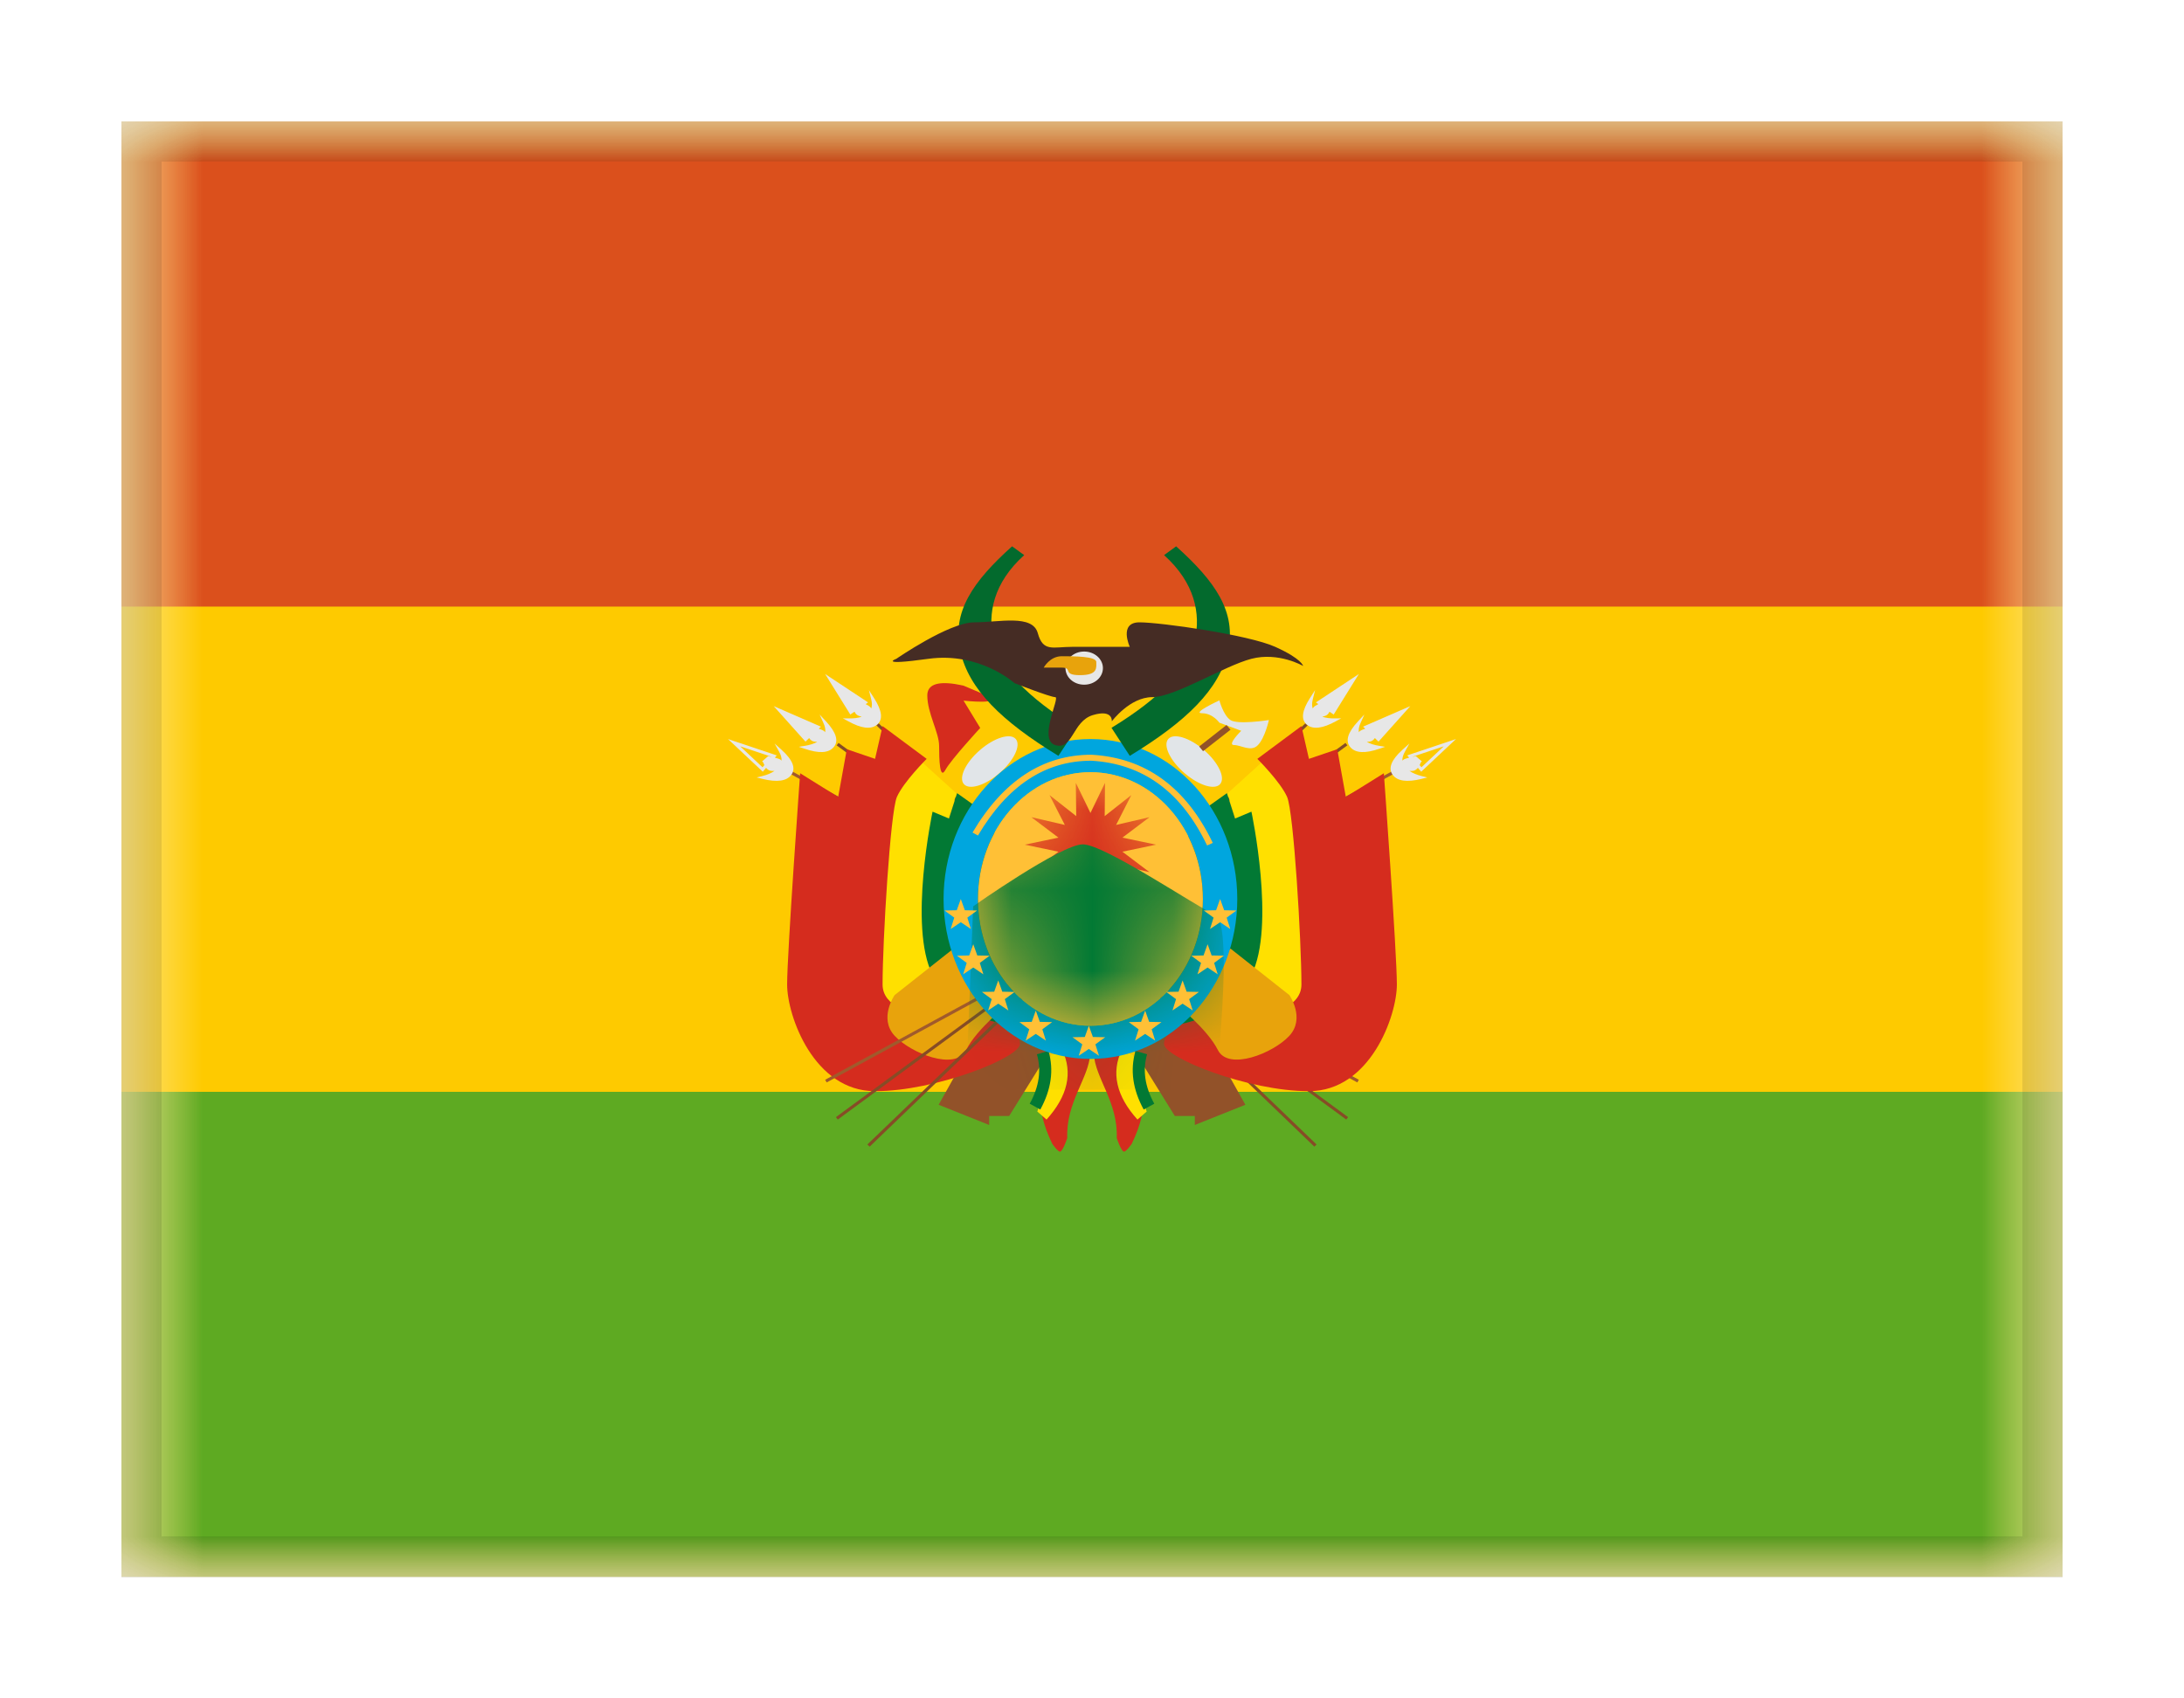 <svg width="27" height="21" viewBox="0 0 27 21" fill="none" xmlns="http://www.w3.org/2000/svg">
<g filter="url(#filter0_dd_701_24713)">
<g clip-path="url(#clip0_701_24713)">
<mask id="mask0_701_24713" style="mask-type:alpha" maskUnits="userSpaceOnUse" x="1" y="1" width="25" height="18">
<rect x="1.5" y="1" width="24" height="18" fill="white"/>
</mask>
<g mask="url(#mask0_701_24713)">
<path fill-rule="evenodd" clip-rule="evenodd" d="M1.5 1V19H25.5V1H1.5Z" fill="#FECA00"/>
<mask id="mask1_701_24713" style="mask-type:alpha" maskUnits="userSpaceOnUse" x="1" y="1" width="25" height="18">
<path fill-rule="evenodd" clip-rule="evenodd" d="M1.5 1V19H25.5V1H1.5Z" fill="white"/>
</mask>
<g mask="url(#mask1_701_24713)">
<path fill-rule="evenodd" clip-rule="evenodd" d="M1.5 1V7H25.5V1H1.5Z" fill="#DB501C"/>
<path fill-rule="evenodd" clip-rule="evenodd" d="M1.5 13V19H25.5V13H1.5Z" fill="#5EAA22"/>
<path d="M10.835 8.469L10.862 8.443L16.276 13.651L16.249 13.678L10.835 8.469Z" fill="#864C26"/>
<path d="M16.666 13.313L16.643 13.343L10.343 8.716L10.367 8.686L16.666 13.313Z" fill="#864C26"/>
<path d="M16.799 12.851L16.78 12.884L9.772 9.07L9.791 9.037L16.799 12.851Z" fill="#A05A2C"/>
<path fill-rule="evenodd" clip-rule="evenodd" d="M10.201 7.834L10.732 8.185L10.702 8.206C10.714 8.212 10.727 8.22 10.74 8.228C10.755 8.237 10.765 8.248 10.771 8.261C10.782 8.229 10.782 8.191 10.77 8.145L10.742 8.033L10.805 8.131C10.905 8.287 10.92 8.398 10.842 8.461C10.767 8.523 10.647 8.507 10.486 8.418L10.42 8.382L10.495 8.383C10.556 8.384 10.609 8.377 10.653 8.362L10.623 8.353C10.597 8.346 10.577 8.328 10.564 8.3L10.512 8.335L10.201 7.834ZM9.565 8.231L10.149 8.485L10.122 8.51C10.136 8.515 10.15 8.521 10.165 8.526C10.181 8.533 10.193 8.542 10.201 8.554C10.207 8.521 10.2 8.483 10.18 8.44L10.133 8.335L10.212 8.42C10.338 8.556 10.372 8.663 10.306 8.739C10.242 8.813 10.122 8.818 9.947 8.758L9.876 8.734L9.95 8.722C10.011 8.712 10.062 8.696 10.103 8.673L10.071 8.67C10.044 8.668 10.021 8.653 10.003 8.626L9.958 8.67L9.565 8.231ZM9.603 8.84L9 8.638L9.43 9.042L9.471 8.994C9.491 9.019 9.515 9.032 9.543 9.032H9.575C9.536 9.059 9.487 9.08 9.427 9.095L9.354 9.113L9.427 9.131C9.606 9.175 9.726 9.159 9.783 9.08C9.842 8.999 9.799 8.895 9.662 8.771L9.576 8.693L9.631 8.793C9.654 8.834 9.665 8.871 9.662 8.905C9.653 8.894 9.64 8.886 9.623 8.881C9.608 8.876 9.593 8.872 9.579 8.868L9.603 8.84ZM9.537 8.858L9.538 8.857L9.151 8.728L9.427 8.987L9.45 8.96C9.446 8.953 9.442 8.944 9.438 8.935L9.441 8.934L9.422 8.914L9.496 8.85L9.505 8.852C9.516 8.854 9.526 8.856 9.537 8.858Z" fill="#E7E7E7"/>
<path fill-rule="evenodd" clip-rule="evenodd" d="M11.604 13.16L12.229 12.043L13.108 12.28L12.476 13.299H12.229V13.41L11.604 13.16Z" fill="#925229"/>
<path fill-rule="evenodd" clip-rule="evenodd" d="M11.335 8.867L10.921 9.297L10.77 12.143L12.263 12.361C12.263 12.361 11.613 11.789 11.517 11.437C11.421 11.084 11.39 9.768 11.572 9.568L11.713 9.651L11.827 9.312" fill="#FFE000"/>
<path fill-rule="evenodd" clip-rule="evenodd" d="M9.892 9.061C9.892 9.061 9.731 11.283 9.731 11.673C9.731 12.063 10.063 12.992 10.818 12.992C11.573 12.992 12.61 12.576 12.61 12.407C12.61 12.237 12.3 12.116 12.3 12.116C12.3 12.116 10.911 12.211 10.911 11.673C10.911 11.135 11.006 9.542 11.088 9.354C11.171 9.166 11.456 8.883 11.456 8.883L10.911 8.478L10.818 8.883L10.469 8.764L10.362 9.354L9.892 9.061Z" fill="#D52C1E"/>
<path fill-rule="evenodd" clip-rule="evenodd" d="M11.832 9.307L11.732 9.621L11.529 9.536C11.529 9.536 11.226 10.958 11.529 11.554C11.832 12.149 12.596 12.193 12.596 12.193L12.274 9.621L11.832 9.307Z" fill="#027934"/>
<path fill-rule="evenodd" clip-rule="evenodd" d="M11.788 11.229L11.06 11.804C11.06 11.804 10.86 12.091 11.06 12.307C11.26 12.524 11.813 12.745 11.944 12.483C12.074 12.222 12.462 11.915 12.462 11.915L11.788 11.229Z" fill="#E8A30C"/>
<path fill-rule="evenodd" clip-rule="evenodd" d="M12.359 9.057C12.536 8.903 12.625 8.715 12.557 8.637C12.49 8.56 12.291 8.621 12.114 8.775C11.937 8.929 11.848 9.117 11.916 9.195C11.984 9.273 12.182 9.211 12.359 9.057Z" fill="#E1E5E8"/>
<path fill-rule="evenodd" clip-rule="evenodd" d="M11.912 7.978C11.912 7.978 11.841 7.963 11.809 7.958C11.579 7.923 11.464 7.97 11.464 8.099C11.464 8.319 11.61 8.557 11.61 8.723C11.61 8.89 11.617 9.149 11.688 9.019C11.759 8.89 12.118 8.501 12.118 8.501L11.912 8.163C11.912 8.163 12.422 8.22 12.198 8.099" fill="#D52C1E"/>
<path fill-rule="evenodd" clip-rule="evenodd" d="M13.477 12.534L13.096 12.53C12.812 12.81 12.786 13.187 13.009 13.643C13.009 13.643 13.082 13.749 13.108 13.739C13.144 13.725 13.194 13.572 13.194 13.572C13.177 13.127 13.46 12.832 13.477 12.534Z" fill="#D52C1E"/>
<path fill-rule="evenodd" clip-rule="evenodd" d="M12.994 12.545L13.131 12.481C13.267 12.763 13.199 13.054 12.938 13.343L12.824 13.244C12.938 12.912 12.938 12.775 12.994 12.545Z" fill="#FFE000"/>
<path d="M12.819 12.536L12.962 12.494C13.031 12.73 12.996 12.973 12.861 13.219L12.73 13.147C12.847 12.934 12.876 12.732 12.819 12.536Z" fill="#027934"/>
<path d="M16.166 8.469L16.138 8.443L10.723 13.651L10.751 13.678L16.166 8.469Z" fill="#864C26"/>
<path d="M10.334 13.313L10.357 13.343L16.657 8.716L16.633 8.686L10.334 13.313Z" fill="#864C26"/>
<path d="M10.201 12.851L10.22 12.884L17.227 9.07L17.209 9.037L10.201 12.851Z" fill="#A05A2C"/>
<path fill-rule="evenodd" clip-rule="evenodd" d="M16.799 7.834L16.268 8.185L16.298 8.206C16.286 8.212 16.273 8.22 16.26 8.228C16.245 8.237 16.235 8.248 16.229 8.261C16.218 8.229 16.218 8.191 16.23 8.145L16.258 8.033L16.195 8.131C16.095 8.287 16.08 8.398 16.157 8.461C16.233 8.523 16.353 8.507 16.515 8.418L16.58 8.382L16.505 8.383C16.444 8.384 16.391 8.377 16.347 8.362L16.378 8.353C16.404 8.346 16.423 8.328 16.436 8.3L16.488 8.335L16.799 7.834ZM17.435 8.231L16.851 8.485L16.878 8.51C16.864 8.515 16.85 8.521 16.835 8.526C16.819 8.533 16.807 8.542 16.799 8.554C16.794 8.521 16.8 8.483 16.82 8.44L16.867 8.335L16.788 8.42C16.662 8.556 16.628 8.663 16.694 8.739C16.758 8.813 16.878 8.818 17.053 8.758L17.124 8.734L17.05 8.722C16.989 8.712 16.938 8.696 16.897 8.673L16.929 8.67C16.956 8.668 16.979 8.653 16.997 8.626L17.042 8.67L17.435 8.231ZM17.397 8.84L18 8.638L17.57 9.042L17.529 8.994C17.509 9.019 17.485 9.032 17.457 9.032H17.425C17.464 9.059 17.513 9.08 17.573 9.095L17.646 9.113L17.573 9.131C17.394 9.175 17.274 9.159 17.217 9.08C17.158 8.999 17.201 8.895 17.338 8.771L17.424 8.693L17.369 8.793C17.346 8.834 17.335 8.871 17.337 8.905C17.347 8.894 17.36 8.886 17.377 8.881C17.392 8.876 17.407 8.872 17.421 8.868L17.397 8.84ZM17.463 8.858L17.462 8.857L17.849 8.728L17.573 8.987L17.55 8.96C17.554 8.953 17.558 8.944 17.562 8.935L17.559 8.934L17.578 8.914L17.504 8.85L17.495 8.852C17.484 8.854 17.474 8.856 17.463 8.858Z" fill="#E7E7E7"/>
<path fill-rule="evenodd" clip-rule="evenodd" d="M15.396 13.16L14.771 12.043L13.892 12.28L14.524 13.299H14.771V13.41L15.396 13.16Z" fill="#925229"/>
<path fill-rule="evenodd" clip-rule="evenodd" d="M15.665 8.866L16.079 9.297L16.23 12.143L14.737 12.36C14.737 12.36 15.387 11.789 15.483 11.437C15.579 11.084 15.61 9.768 15.428 9.568L15.287 9.651L15.173 9.312" fill="#FFE000"/>
<path fill-rule="evenodd" clip-rule="evenodd" d="M17.108 9.061C17.108 9.061 17.269 11.283 17.269 11.673C17.269 12.063 16.937 12.992 16.182 12.992C15.427 12.992 14.39 12.576 14.39 12.407C14.39 12.237 14.7 12.116 14.7 12.116C14.7 12.116 16.089 12.211 16.089 11.673C16.089 11.135 15.994 9.542 15.912 9.354C15.829 9.166 15.544 8.883 15.544 8.883L16.089 8.478L16.182 8.883L16.532 8.764L16.638 9.354L17.108 9.061Z" fill="#D52C1E"/>
<path fill-rule="evenodd" clip-rule="evenodd" d="M15.168 9.307L15.268 9.621L15.471 9.536C15.471 9.536 15.774 10.958 15.471 11.554C15.168 12.149 14.404 12.193 14.404 12.193L14.726 9.621L15.168 9.307Z" fill="#027934"/>
<path fill-rule="evenodd" clip-rule="evenodd" d="M15.212 11.229L15.94 11.804C15.94 11.804 16.14 12.09 15.94 12.307C15.74 12.524 15.187 12.744 15.056 12.483C14.926 12.222 14.538 11.915 14.538 11.915L15.212 11.229Z" fill="#E8A30C"/>
<path fill-rule="evenodd" clip-rule="evenodd" d="M14.641 9.057C14.464 8.903 14.375 8.715 14.443 8.637C14.51 8.56 14.709 8.621 14.886 8.775C15.063 8.929 15.152 9.117 15.084 9.195C15.016 9.273 14.818 9.211 14.641 9.057Z" fill="#E1E5E8"/>
<path fill-rule="evenodd" clip-rule="evenodd" d="M13.523 12.534L13.904 12.53C14.188 12.81 14.214 13.187 13.991 13.643C13.991 13.643 13.918 13.749 13.892 13.739C13.856 13.725 13.806 13.572 13.806 13.572C13.823 13.127 13.54 12.832 13.523 12.534Z" fill="#D52C1E"/>
<path fill-rule="evenodd" clip-rule="evenodd" d="M14.006 12.545L13.869 12.481C13.733 12.763 13.801 13.054 14.062 13.343L14.176 13.244C14.062 12.912 14.062 12.775 14.006 12.545Z" fill="#FFE000"/>
<path d="M14.181 12.536L14.038 12.494C13.969 12.73 14.004 12.973 14.139 13.219L14.27 13.147C14.153 12.934 14.124 12.732 14.181 12.536Z" fill="#027934"/>
<path fill-rule="evenodd" clip-rule="evenodd" d="M11.665 10.616C11.665 11.695 12.462 12.593 13.481 12.593C14.499 12.593 15.296 11.695 15.296 10.616C15.296 9.536 14.499 8.638 13.481 8.638C12.462 8.638 11.665 9.536 11.665 10.616ZM14.871 10.616C14.871 11.481 14.249 12.183 13.481 12.183C12.713 12.183 12.09 11.481 12.09 10.616C12.09 9.75 12.713 9.049 13.481 9.049C14.249 9.049 14.871 9.75 14.871 10.616Z" fill="#00A6DE"/>
<path fill-rule="evenodd" clip-rule="evenodd" d="M13.481 12.183C14.249 12.183 14.871 11.481 14.871 10.616C14.871 9.75 14.249 9.048 13.481 9.048C12.713 9.048 12.09 9.75 12.09 10.616C12.09 11.481 12.713 12.183 13.481 12.183Z" fill="#FFC036"/>
<mask id="mask2_701_24713" style="mask-type:alpha" maskUnits="userSpaceOnUse" x="12" y="9" width="3" height="4">
<path fill-rule="evenodd" clip-rule="evenodd" d="M13.481 12.183C14.249 12.183 14.871 11.481 14.871 10.616C14.871 9.75 14.249 9.048 13.481 9.048C12.713 9.048 12.09 9.75 12.09 10.616C12.09 11.481 12.713 12.183 13.481 12.183Z" fill="white"/>
</mask>
<g mask="url(#mask2_701_24713)">
<path fill-rule="evenodd" clip-rule="evenodd" d="M13.481 10.336L13.3 10.708L13.305 10.297L12.975 10.557L13.164 10.188L12.75 10.284L13.085 10.031L12.669 9.944L13.085 9.857L12.75 9.604L13.164 9.7L12.975 9.331L13.305 9.591L13.3 9.18L13.481 9.552L13.661 9.18L13.657 9.591L13.986 9.331L13.798 9.7L14.211 9.604L13.876 9.857L14.292 9.944L13.876 10.031L14.211 10.284L13.798 10.188L13.986 10.557L13.657 10.297L13.661 10.708L13.481 10.336Z" fill="#D52C1E"/>
<path fill-rule="evenodd" clip-rule="evenodd" d="M12.031 10.706C12.031 10.706 13.118 9.94 13.386 9.94C13.653 9.94 14.792 10.71 15.025 10.815C15.258 10.919 15.025 12.973 15.025 12.973H11.941L12.031 10.706Z" fill="#027934"/>
</g>
<path fill-rule="evenodd" clip-rule="evenodd" d="M12.023 9.794L12.09 9.831C12.456 9.213 12.922 8.906 13.491 8.906C14.128 8.942 14.605 9.289 14.923 9.954L14.993 9.922C14.663 9.234 14.162 8.869 13.493 8.832C12.892 8.832 12.402 9.154 12.023 9.794ZM11.753 10.987L11.878 10.903L12.003 10.987L11.959 10.846L12.08 10.758L11.928 10.755L11.878 10.616L11.828 10.755L11.676 10.758L11.797 10.846L11.753 10.987ZM12.032 11.463L11.907 11.547L11.951 11.406L11.83 11.317L11.982 11.314L12.032 11.175L12.082 11.314L12.234 11.317L12.113 11.406L12.157 11.547L12.032 11.463ZM12.216 11.994L12.341 11.91L12.466 11.994L12.422 11.854L12.543 11.765L12.391 11.762L12.341 11.623L12.291 11.762L12.139 11.765L12.26 11.854L12.216 11.994ZM12.805 12.284L12.68 12.367L12.724 12.227L12.603 12.138L12.755 12.135L12.805 11.996L12.855 12.135L13.007 12.138L12.886 12.227L12.93 12.367L12.805 12.284ZM13.336 12.554L13.461 12.47L13.586 12.554L13.542 12.413L13.663 12.325L13.511 12.322L13.461 12.183L13.411 12.322L13.259 12.325L13.38 12.413L13.336 12.554ZM15.084 10.903L15.209 10.987L15.165 10.846L15.286 10.758L15.134 10.755L15.084 10.616L15.034 10.755L14.882 10.758L15.003 10.846L14.959 10.987L15.084 10.903ZM15.054 11.547L14.929 11.463L14.804 11.547L14.848 11.406L14.727 11.317L14.879 11.314L14.929 11.175L14.979 11.314L15.131 11.317L15.01 11.406L15.054 11.547ZM14.62 11.91L14.745 11.994L14.701 11.854L14.822 11.765L14.67 11.762L14.62 11.623L14.57 11.762L14.418 11.765L14.539 11.854L14.495 11.994L14.62 11.91ZM14.281 12.367L14.157 12.284L14.032 12.367L14.076 12.227L13.955 12.138L14.107 12.135L14.157 11.996L14.207 12.135L14.359 12.138L14.238 12.227L14.281 12.367Z" fill="#FFC036"/>
<path d="M12.512 6.255L12.662 6.364C12.28 6.707 12.208 7.089 12.281 7.417C12.357 7.759 12.696 8.124 13.312 8.499L13.085 8.846C12.382 8.418 11.977 8.022 11.872 7.551C11.764 7.066 12.029 6.689 12.512 6.255Z" fill="#036A2D"/>
<path d="M14.54 6.255L14.391 6.364C14.773 6.707 14.845 7.089 14.772 7.417C14.695 7.759 14.357 8.124 13.741 8.499L13.967 8.846C14.671 8.418 15.075 8.022 15.181 7.551C15.289 7.066 15.023 6.689 14.54 6.255Z" fill="#036A2D"/>
<path fill-rule="evenodd" clip-rule="evenodd" d="M11.081 7.646C11.081 7.646 11.733 7.195 12.043 7.195C12.352 7.195 12.765 7.092 12.83 7.329C12.895 7.566 13.017 7.498 13.257 7.498C13.496 7.498 13.967 7.498 13.967 7.498C13.967 7.498 13.827 7.195 14.087 7.195C14.348 7.195 15.436 7.349 15.765 7.498C16.094 7.646 16.11 7.734 16.11 7.734C16.11 7.734 15.806 7.558 15.47 7.646C15.133 7.734 14.523 8.12 14.245 8.12C13.967 8.12 13.745 8.419 13.745 8.419C13.745 8.419 13.763 8.266 13.51 8.342C13.257 8.419 13.263 8.779 13.046 8.713C12.83 8.647 13.109 8.12 13.046 8.12C12.984 8.12 12.542 7.947 12.542 7.947C12.542 7.947 12.114 7.558 11.477 7.646C10.841 7.734 11.081 7.646 11.081 7.646Z" fill="#452C24"/>
<path fill-rule="evenodd" clip-rule="evenodd" d="M13.403 7.966C13.531 7.966 13.635 7.875 13.635 7.761C13.635 7.648 13.531 7.556 13.403 7.556C13.275 7.556 13.172 7.648 13.172 7.761C13.172 7.875 13.275 7.966 13.403 7.966Z" fill="#E7E7E7"/>
<path fill-rule="evenodd" clip-rule="evenodd" d="M12.903 7.755C12.903 7.755 12.978 7.614 13.126 7.614C13.275 7.614 13.553 7.614 13.553 7.685C13.553 7.755 13.576 7.848 13.351 7.848C13.126 7.848 13.27 7.755 13.126 7.755C12.982 7.755 12.903 7.755 12.903 7.755Z" fill="#E8A30C"/>
<path fill-rule="evenodd" clip-rule="evenodd" d="M15.552 8.712C15.639 8.622 15.687 8.403 15.687 8.403C15.687 8.403 15.301 8.464 15.211 8.403C15.122 8.341 15.075 8.16 15.075 8.16C15.075 8.16 14.728 8.319 14.86 8.319C14.993 8.319 15.075 8.436 15.075 8.436L15.345 8.536C15.345 8.536 15.166 8.712 15.255 8.712C15.345 8.712 15.466 8.803 15.552 8.712Z" fill="#E1E5E8"/>
<path d="M14.873 8.788L14.825 8.73L15.163 8.465L15.212 8.523L14.873 8.788Z" fill="#925229"/>
</g>
</g>
</g>
<rect x="1.75" y="1.25" width="23.5" height="17.5" stroke="black" stroke-opacity="0.1" stroke-width="0.5" shape-rendering="crispEdges"/>
</g>
<defs>
<filter id="filter0_dd_701_24713" x="0" y="0" width="27" height="21" filterUnits="userSpaceOnUse" color-interpolation-filters="sRGB">
<feFlood flood-opacity="0" result="BackgroundImageFix"/>
<feColorMatrix in="SourceAlpha" type="matrix" values="0 0 0 0 0 0 0 0 0 0 0 0 0 0 0 0 0 0 127 0" result="hardAlpha"/>
<feOffset dy="0.5"/>
<feGaussianBlur stdDeviation="0.75"/>
<feComposite in2="hardAlpha" operator="out"/>
<feColorMatrix type="matrix" values="0 0 0 0 0 0 0 0 0 0 0 0 0 0 0 0 0 0 0.1 0"/>
<feBlend mode="multiply" in2="BackgroundImageFix" result="effect1_dropShadow_701_24713"/>
<feColorMatrix in="SourceAlpha" type="matrix" values="0 0 0 0 0 0 0 0 0 0 0 0 0 0 0 0 0 0 127 0" result="hardAlpha"/>
<feOffset/>
<feGaussianBlur stdDeviation="0.5"/>
<feComposite in2="hardAlpha" operator="out"/>
<feColorMatrix type="matrix" values="0 0 0 0 0 0 0 0 0 0 0 0 0 0 0 0 0 0 0.11 0"/>
<feBlend mode="multiply" in2="effect1_dropShadow_701_24713" result="effect2_dropShadow_701_24713"/>
<feBlend mode="normal" in="SourceGraphic" in2="effect2_dropShadow_701_24713" result="shape"/>
</filter>
<clipPath id="clip0_701_24713">
<rect x="1.5" y="1" width="24" height="18" fill="white"/>
</clipPath>
</defs>
</svg>
